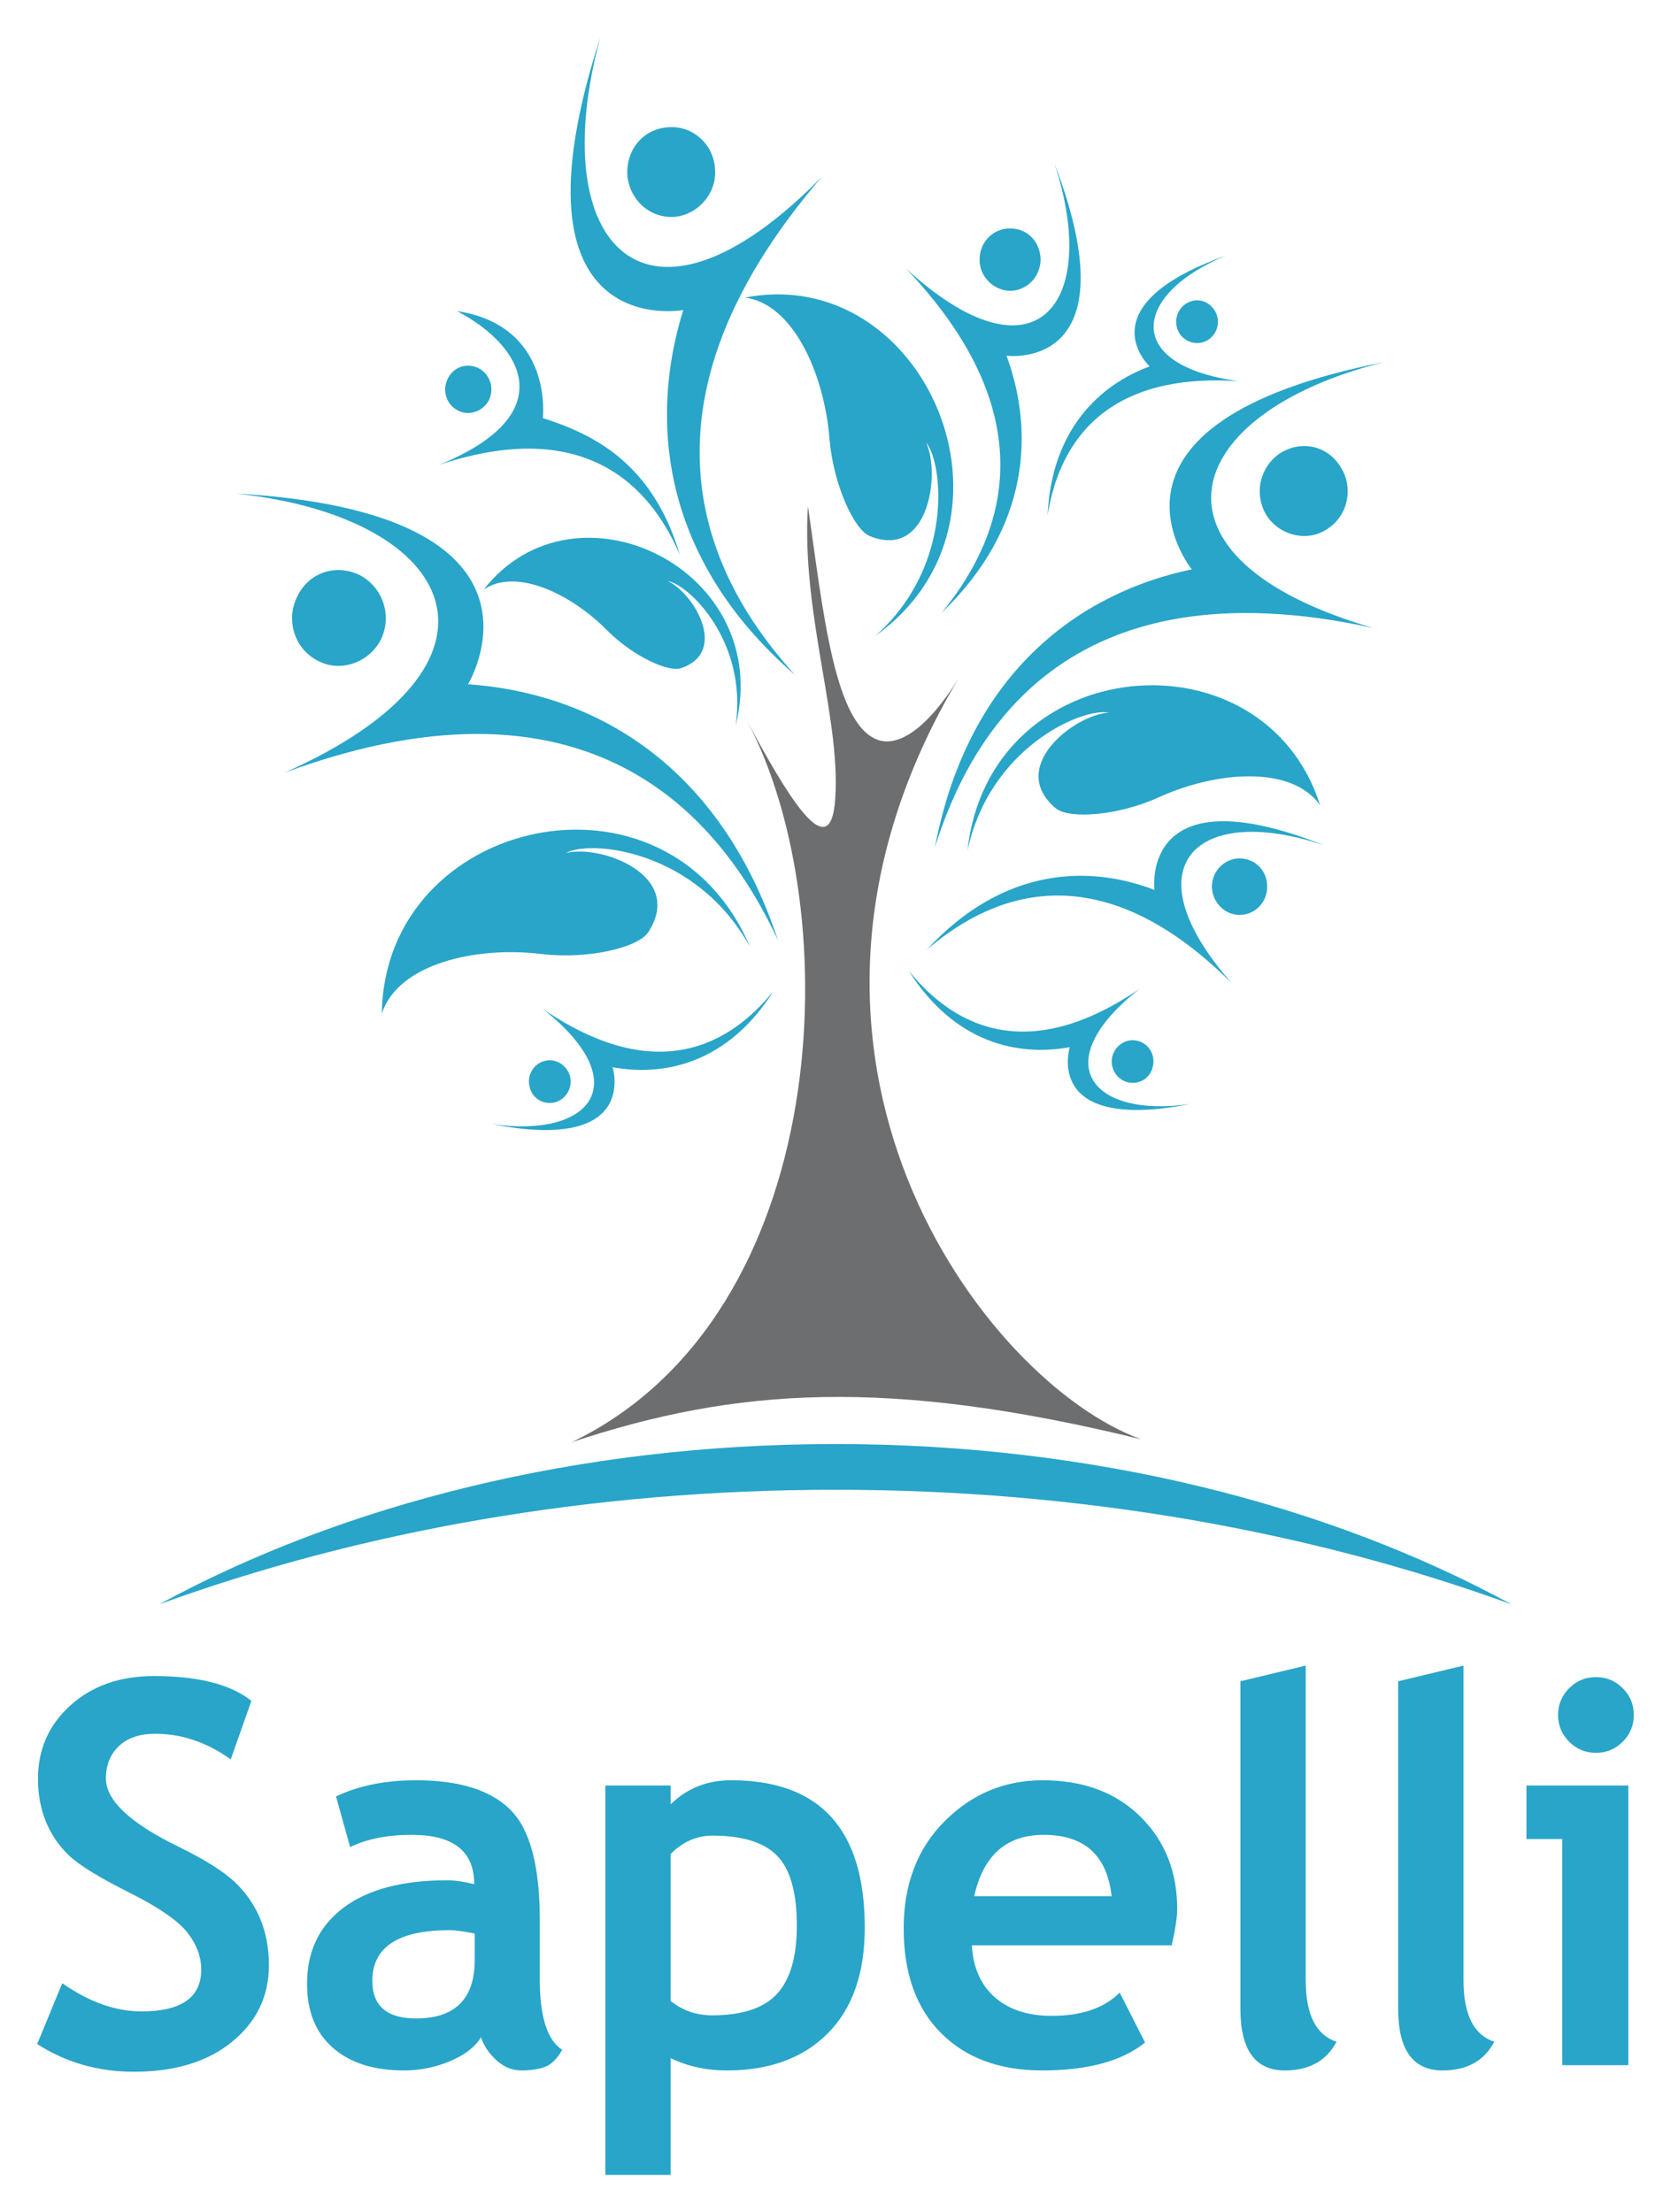 <?xml version="1.0" encoding="UTF-8" standalone="no"?>
<svg xmlns:svg="http://www.w3.org/2000/svg" xmlns="http://www.w3.org/2000/svg" version="1.1" width="449.337" height="594.947">
  <g transform="translate(-1.1920929e-7,3.039)">
    <g transform="matrix(2.444,0,0,2.444,-23.394,6.961)" style="fill:#28A5C9;fill-opacity:1;fill-rule:nonzero">
      <path d="m 61.063,71.207 c 0,0 11.532,-18.867 -25.524,-20.985 24.589,2.636 32.157,18.777 5.347,30.715 C 75.693,68.11 89.479,87.192 95.174,99.384 88.449,79.167 73.964,72.093 61.063,71.207"/>
      <path d="m 42.236,61.647 c 1.229,-2.708 4.222,-3.731 6.872,-2.474 2.493,1.277 3.641,4.321 2.417,7.029 -1.248,2.549 -4.38,3.746 -6.872,2.471 -2.649,-1.256 -3.665,-4.477 -2.417,-7.026"/>
      <path d="m 84.75,30.024 c 0,0 -20.081,3.795 -9.122,-30.024 -6.223,22.863 4.949,35.181 24.378,15.358 C 77.067,42.017 88.604,60.903 97.048,70.191 82.107,57.22 81.061,41.847 84.75,30.024"/>
      <path d="m 83.076,9.917 c -2.736,0.162 -4.64,2.485 -4.479,5.283 0.232,2.667 2.433,4.743 5.169,4.578 2.606,-0.232 4.706,-2.613 4.474,-5.282 -0.158,-2.799 -2.556,-4.814 -5.164,-4.579"/>
      <path d="m 140.699,58.562 c 0,0 -13.046,-16.068 21.159,-22.805 -22.548,5.612 -27.599,21.6 -1.196,29.259 -33.953,-7.452 -44.429,12.069 -48.229,24.141 3.771,-19.67 16.373,-28.113 28.266,-30.595"/>
      <path d="m 157.036,47.245 c -1.477,-2.359 -4.388,-2.924 -6.694,-1.412 -2.165,1.506 -2.859,4.483 -1.387,6.845 1.475,2.213 4.534,2.921 6.696,1.414 2.308,-1.509 2.859,-4.634 1.385,-6.847"/>
      <path d="m 120.314,35.05 c 0,0 14.049,1.903 5.283,-21.145 5.106,15.624 -2.212,24.568 -16.368,11.529 16.826,17.651 9.482,31.162 3.949,37.907 9.906,-9.534 10.1,-20.23 7.136,-28.291"/>
      <path d="m 120.778,21.052 c 1.901,0.014 3.3,1.554 3.286,3.499 -0.066,1.856 -1.519,3.374 -3.42,3.363 -1.818,-0.067 -3.355,-1.646 -3.288,-3.502 0.014,-1.949 1.604,-3.43 3.422,-3.36"/>
      <path d="m 69.298,41.917 c 0,0 1.217,-10.135 -9.444,-11.775 7.492,3.941 11.443,11.449 -1.961,16.918 17.364,-5.78 23.878,3.849 26.502,9.953 C 81.382,46.934 75.03,43.75 69.298,41.917"/>
      <path d="m 58.847,37.565 c 0.647,-1.316 2.138,-1.775 3.429,-1.115 1.21,0.671 1.732,2.191 1.084,3.508 -0.652,1.238 -2.215,1.78 -3.426,1.109 -1.287,-0.659 -1.743,-2.266 -1.087,-3.502"/>
      <path d="m 76.973,113.353 c 0,0 2.996,9.433 -13.257,6.261 10.916,1.576 15.89,-4.57 5.555,-12.698 13.7,9.392 21.68,2.661 25.43,-1.981 -5.043,8.002 -12.055,9.461 -17.728,8.418"/>
      <path d="m 67.819,115.41 c 0.246,1.308 1.434,2.08 2.709,1.831 1.214,-0.28 2.032,-1.47 1.789,-2.776 -0.271,-1.241 -1.5,-2.104 -2.71,-1.828 -1.279,0.252 -2.058,1.532 -1.788,2.773"/>
      <path d="m 127.277,111.145 c 0,0 -2.996,9.433 13.257,6.258 -10.916,1.573 -15.89,-4.57 -5.555,-12.695 -13.7,9.389 -21.68,2.658 -25.429,-1.984 5.042,7.999 12.054,9.461 17.727,8.421"/>
      <path d="m 136.432,113.199 c -0.246,1.308 -1.431,2.083 -2.711,1.828 -1.213,-0.277 -2.032,-1.467 -1.789,-2.772 0.272,-1.241 1.497,-2.102 2.714,-1.825 1.276,0.248 2.057,1.528 1.786,2.769"/>
      <path d="m 136.064,36.229 c 0,0 -7.21,-6.635 8.417,-12.203 -10.223,4.221 -11.525,12.089 1.4,13.833 -16.458,-1.118 -20.073,8.793 -21.048,14.732 0.454,-9.508 5.811,-14.363 11.231,-16.362"/>
      <path d="m 142.984,29.764 c -0.853,-1.009 -2.259,-1.068 -3.243,-0.196 -0.912,0.858 -1.038,2.312 -0.188,3.315 0.841,0.936 2.324,1.056 3.239,0.195 0.985,-0.871 1.033,-2.377 0.192,-3.314"/>
      <path d="m 136.593,93.841 c 0,0 -1.681,-13.02 18.727,-4.883 -13.833,-4.738 -21.758,2.035 -10.219,15.155 -15.625,-15.597 -27.59,-8.802 -33.567,-3.681 8.449,-9.171 17.92,-9.344 25.059,-6.591"/>
      <path d="m 148.99,93.416 c -0.015,-1.761 -1.376,-3.058 -3.1,-3.047 -1.644,0.062 -2.991,1.412 -2.979,3.17 0.06,1.68 1.453,3.105 3.1,3.046 1.723,-0.011 3.039,-1.486 2.979,-3.169"/>
      <path d="m 101.477,159.849 c 26.971,0 52.324,4.576 74.404,12.614 -20.243,-11.029 -46.157,-17.645 -74.404,-17.645 -28.243,0 -54.157,6.616 -74.4,17.645 22.078,-8.039 47.436,-12.614 74.4,-12.614"/>
      <path d="m 111.462,44.592 c 1.894,2.295 3.065,13.615 -5.562,21.282 17.763,-12.743 5.366,-41.07 -14.368,-37.216 5.322,0.666 8.728,8.444 9.294,15.457 0.415,5.084 2.711,10.076 4.421,10.777 6.513,2.677 7.835,-6.882 6.215,-10.3"/>
      <path d="m 83.044,59.853 c 2.324,0.386 8.81,6.652 7.467,15.915 4.31,-17.226 -17.676,-27.85 -27.72,-14.981 3.575,-2.435 9.618,0.486 13.538,4.447 2.843,2.874 6.787,4.685 8.187,4.201 5.325,-1.843 1.258,-8.366 -1.472,-9.582"/>
      <path d="m 71.829,89.785 c 2.714,-1.512 14.362,-0.366 20.27,10.333 -9.101,-21.394 -40.245,-14.289 -40.513,7.317 1.789,-5.467 10.343,-7.421 17.525,-6.546 5.208,0.634 10.721,-0.738 11.788,-2.393 4.068,-6.296 -5.283,-9.7 -9.07,-8.711"/>
      <path d="m 131.574,74.334 c -2.88,-0.592 -13.146,3.807 -15.562,15.225 2.369,-22.05 32.614,-24.574 38.81,-5.031 -3.128,-4.447 -11.436,-3.757 -17.722,-0.892 -4.553,2.077 -9.937,2.42 -11.362,1.224 -5.429,-4.545 2.123,-10.336 5.836,-10.526"/>    
      <path d="m 98.468,51.599 c -0.773,12.027 3.867,24.049 2.939,32.912 -0.773,6.49 -5.413,-1.42 -9.591,-9.173 10.985,20.728 9.591,65.354 -19.342,79.279 18.105,-6.018 34.813,-7.125 62.664,-0.318 -17.176,-6.174 -44.715,-42.409 -20.116,-83.709 -3.245,5.221 -6.339,7.435 -8.663,6.803 -4.952,-1.427 -6.189,-13.926 -7.891,-25.794" style="fill:#6D6E70" />
    </g>
    <g transform="matrix(1.25,0,0,1.25,-21.693,551.351)" style="fill:#28A5C9">
      <path d="m 25.355,-3.709 5.395,-13.094 c 5.769,4.046 11.445,6.069 17.027,6.069 8.579,1.2e-5 12.869,-2.997 12.869,-8.991 -4e-5,-2.81 -1.012,-5.488 -3.035,-8.036 -2.023,-2.548 -6.191,-5.404 -12.504,-8.57 -6.313,-3.166 -10.565,-5.769 -12.756,-7.811 -2.192,-2.042 -3.878,-4.468 -5.058,-7.277 -1.18,-2.81 -1.77,-5.919 -1.77,-9.329 -5e-6,-6.369 2.332,-11.651 6.996,-15.847 4.664,-4.196 10.649,-6.294 17.955,-6.294 9.516,8.4e-5 16.503,1.78 20.961,5.339 l -4.439,12.588 c -5.133,-3.671 -10.546,-5.507 -16.241,-5.507 -3.372,7.1e-5 -5.985,0.89 -7.839,2.669 -1.854,1.78 -2.782,4.093 -2.782,6.94 -1.9e-5,4.721 5.226,9.628 15.679,14.723 5.507,2.697 9.478,5.179 11.914,7.446 2.435,2.267 4.29,4.908 5.563,7.924 1.274,3.016 1.911,6.378 1.911,10.087 -5.4e-5,6.669 -2.632,12.157 -7.896,16.465 C 62.041,0.093 54.989,2.248 46.147,2.248 38.467,2.248 31.536,0.262 25.355,-3.709 z"/>
      <path d="m 120.831,-5.17 c -1.274,2.098 -3.494,3.812 -6.659,5.142 -3.166,1.33 -6.472,1.995 -9.919,1.995 -6.481,-1.1e-6 -11.576,-1.62 -15.285,-4.861 -3.709,-3.241 -5.563,-7.839 -5.563,-13.796 -3e-6,-6.968 2.613,-12.419 7.839,-16.353 5.226,-3.934 12.653,-5.901 22.282,-5.901 1.648,4e-5 3.596,0.281 5.844,0.843 -4e-5,-7.081 -4.477,-10.621 -13.431,-10.621 -5.282,4.9e-5 -9.703,0.88 -13.262,2.641 L 89.643,-56.983 c 4.833,-2.323 10.584,-3.484 17.252,-3.484 9.179,6.2e-5 15.903,2.089 20.174,6.266 4.271,4.177 6.406,12.092 6.406,23.743 l 0,12.869 c -5e-5,8.017 1.611,13.056 4.833,15.117 -1.161,2.023 -2.454,3.269 -3.878,3.737 -1.424,0.468 -3.053,0.702 -4.889,0.702 -2.023,-1.1e-6 -3.84,-0.749 -5.451,-2.248 -1.611,-1.499 -2.697,-3.128 -3.259,-4.889 z m -1.349,-22.31 c -2.398,-0.487 -4.196,-0.731 -5.395,-0.731 -11.089,2.9e-5 -16.634,3.634 -16.634,10.902 -1.8e-5,5.395 3.128,8.092 9.385,8.092 8.429,1.01e-5 12.644,-4.215 12.644,-12.644 z"/>
      <path d="m 161.63,-0.675 0,25.12 -14.049,0 0,-83.788 14.049,0 0,4.046 c 3.522,-3.447 7.849,-5.17 12.981,-5.17 19.181,6.2e-5 28.772,10.565 28.772,31.694 -6e-5,9.853 -2.651,17.439 -7.952,22.759 -5.301,5.32 -12.541,7.98 -21.72,7.98 -4.421,-1.1e-6 -8.448,-0.88 -12.082,-2.641 z m 0,-43.945 0,31.638 c 2.548,2.061 5.526,3.091 8.935,3.091 6.481,1.08e-5 11.136,-1.545 13.965,-4.636 2.828,-3.091 4.243,-7.97 4.243,-14.639 -4e-5,-7.118 -1.405,-12.129 -4.215,-15.032 -2.81,-2.903 -7.455,-4.355 -13.937,-4.355 -3.372,4.9e-5 -6.369,1.311 -8.991,3.934 z"/>
      <path d="m 269.413,-24.951 -42.99,0 c 0.262,4.795 1.911,8.523 4.945,11.183 3.035,2.66 7.118,3.99 12.251,3.99 6.406,1.06e-5 11.277,-1.667 14.611,-5.001 l 5.451,10.733 c -4.945,4.009 -12.326,6.013 -22.141,6.013 -9.179,-1.1e-6 -16.437,-2.688 -21.776,-8.064 -5.339,-5.376 -8.008,-12.878 -8.008,-22.506 -1e-5,-9.478 2.932,-17.158 8.795,-23.04 5.863,-5.882 12.897,-8.823 21.102,-8.823 8.729,6.2e-5 15.735,2.604 21.017,7.811 5.282,5.208 7.924,11.839 7.924,19.893 -6e-5,1.723 -0.393,4.327 -1.18,7.811 z m -42.484,-10.565 29.559,0 c -0.974,-8.804 -5.844,-13.206 -14.611,-13.206 -8.017,4.9e-5 -13,4.402 -14.948,13.206 z"/>
      <path d="m 284.193,-81.765 14.049,-3.372 0,67.66 c -2e-5,7.418 2.21,11.839 6.631,13.262 -2.173,4.121 -5.882,6.182 -11.127,6.182 -6.369,-1.1e-6 -9.553,-4.421 -9.553,-13.262 z"/>
      <path d="m 318.135,-81.765 14.049,-3.372 0,67.66 c -2e-5,7.418 2.21,11.839 6.631,13.262 -2.173,4.121 -5.882,6.182 -11.127,6.182 -6.369,-1.1e-6 -9.553,-4.421 -9.553,-13.262 z"/>
      <path d="m 360.676,-82.664 c 2.248,8.3e-5 4.168,0.796 5.76,2.388 1.592,1.592 2.388,3.512 2.388,5.76 -3e-5,2.248 -0.796,4.168 -2.388,5.76 -1.592,1.592 -3.512,2.388 -5.76,2.388 -2.248,6.7e-5 -4.168,-0.796 -5.76,-2.388 -1.592,-1.592 -2.388,-3.512 -2.388,-5.76 -1e-5,-2.248 0.796,-4.168 2.388,-5.76 1.592,-1.592 3.512,-2.388 5.76,-2.388 z m -7.249,83.507 0,-48.666 -7.699,0 0,-11.52 21.916,0 0,60.186 z"/>
    </g>
  </g>
</svg>
